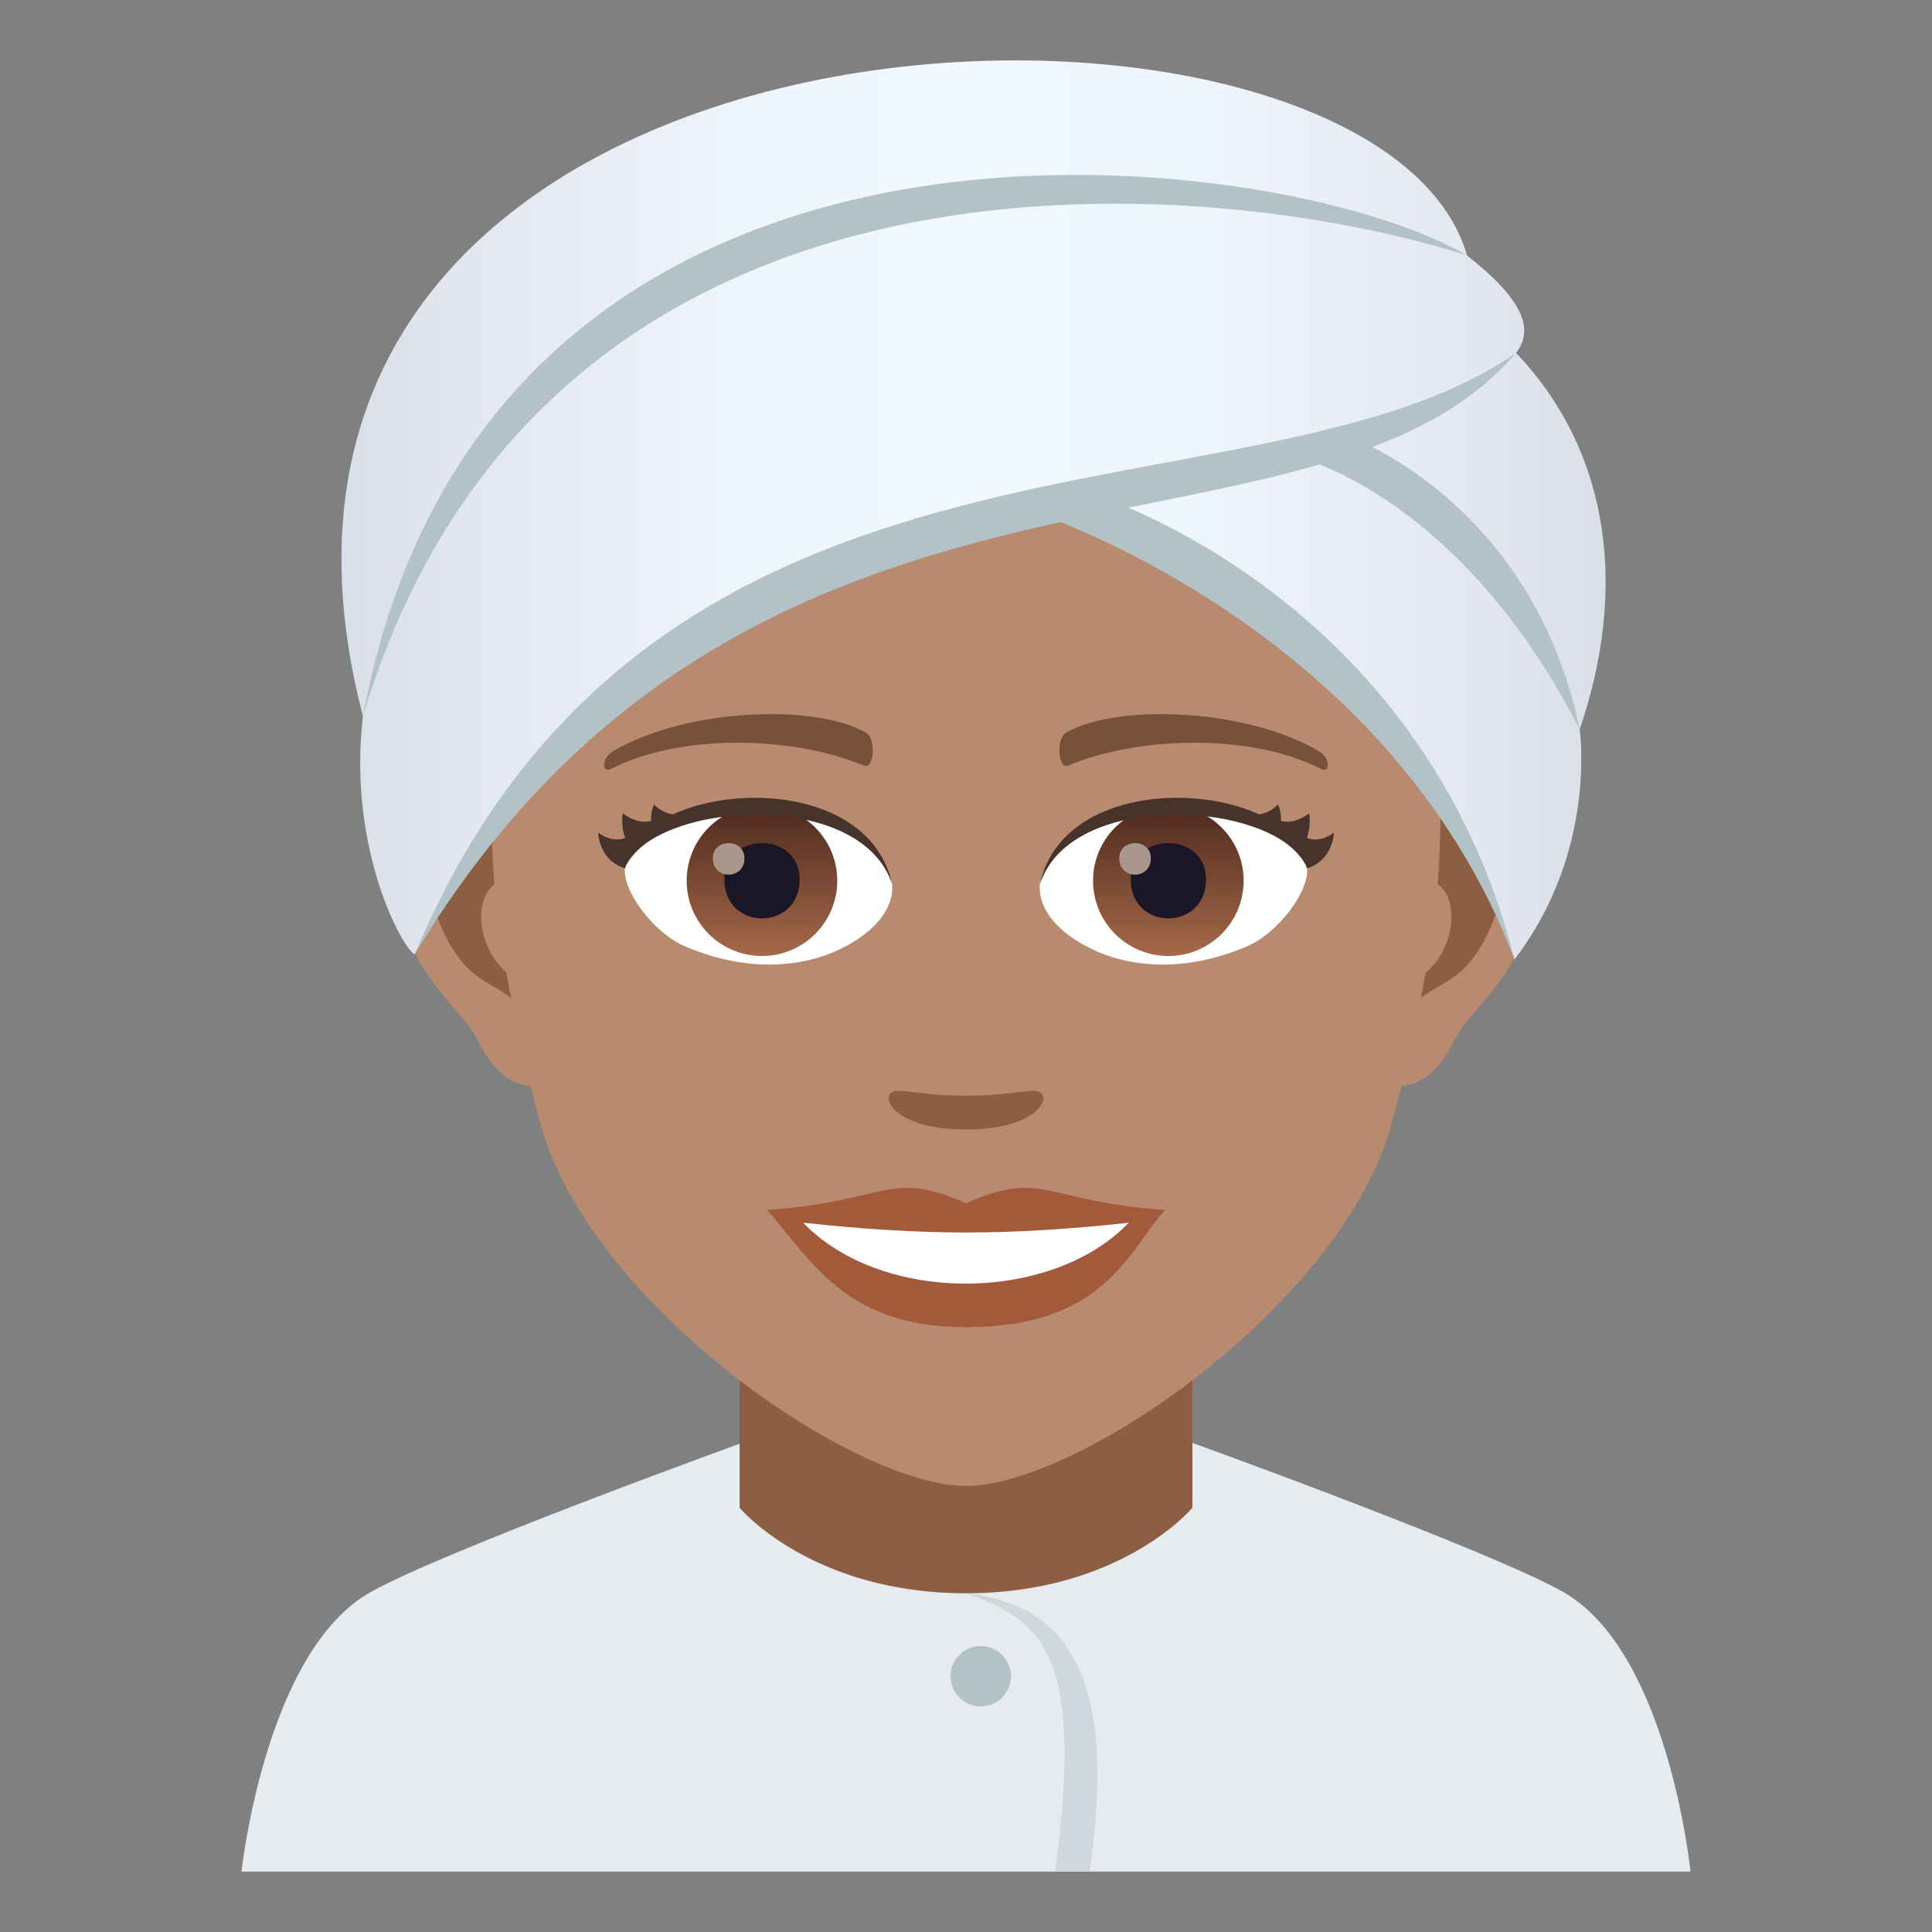 <?xml version="1.0" encoding="utf-8"?>
<!-- Generator: Adobe Illustrator 15.0.0, SVG Export Plug-In . SVG Version: 6.00 Build 0)  -->
<!DOCTYPE svg PUBLIC "-//W3C//DTD SVG 1.1//EN" "http://www.w3.org/Graphics/SVG/1.1/DTD/svg11.dtd">
<svg version="1.1" id="Layer_1" xmlns:x="http://ns.adobe.com/Extensibility/1.0/" xmlns:i="http://ns.adobe.com/AdobeIllustrator/10.0/" xmlns:graph="http://ns.adobe.com/Graphs/1.0/"
	 xmlns="http://www.w3.org/2000/svg" xmlns:xlink="http://www.w3.org/1999/xlink" xmlns:a="http://ns.adobe.com/AdobeSVGViewerExtensions/3.0/"
	 x="0px" y="0px" width="64px" height="64px" viewBox="0 0 64 64" enable-background="new 0 0 64 64" xml:space="preserve">
<rect x="0" y="0" width="64" height="64" fill="#808080" stroke="none"/>
<path fill="#E6EBEF" d="M12.256,52.752c2.4-1.365,12.363-4.969,12.363-4.969h14.84c0,0,9.955,3.596,12.342,4.965
	C55.271,54.732,56,62,56,62H8C8,62,8.775,54.729,12.256,52.752z"/>
<path fill="#8C5F44" d="M24.5,49.947c0,0,2.361,2.832,7.5,2.832c5.141,0,7.5-2.832,7.5-2.832v-8.035h-15V49.947z"/>
<path fill="#CFD8DD" d="M32,52.779c2.471,0.908,3.938,1.859,2.955,9.221h1.137C37.094,55.17,35.096,53.125,32,52.779z"/>
<path fill="#B3C2C6" d="M32.488,54.527c0.551,0,1,0.447,1,1s-0.449,1-1,1c-0.555,0-1-0.447-1-1S31.934,54.527,32.488,54.527"/>
<path id="Path_1247_" fill="#B88A6F" d="M48.427,24.596c-2.544,0.309-4.38,8.824-2.781,11.07c0.225,0.314,1.535,0.816,2.507-1.168
	c0.538-1.098,2.091-2.014,2.571-4.28C51.341,27.316,50.956,24.291,48.427,24.596z"/>
<path id="Path_1246_" fill="#B88A6F" d="M15.575,24.596c2.543,0.309,4.379,8.824,2.779,11.07c-0.225,0.314-1.535,0.816-2.507-1.168
	c-0.538-1.098-2.091-2.014-2.571-4.28C12.66,27.316,13.045,24.289,15.575,24.596z"/>
<path id="Path_1245_" fill="#8C5F44" d="M48.356,26.23c-0.662,0.208-1.387,1.219-1.779,2.898c2.319-0.498,1.739,3.365-0.275,3.438
	c0.018,0.389,0.044,0.79,0.092,1.208c0.971-1.41,1.957-0.843,2.935-2.943C50.209,28.941,50,25.713,48.356,26.23z"/>
<path id="Path_1244_" fill="#8C5F44" d="M17.423,29.124c-0.393-1.676-1.115-2.687-1.778-2.894c-1.643-0.518-1.854,2.711-0.973,4.602
	c0.978,2.1,1.964,1.533,2.937,2.943c0.047-0.421,0.074-0.822,0.09-1.21C15.704,32.469,15.133,28.654,17.423,29.124z"/>
<path fill="#B88A6F" d="M32,8.224c-11.019,0-16.325,8.974-15.663,20.511c0.137,2.319,0.782,5.666,1.578,8.532
	C19.567,43.225,28.287,49.225,32,49.225c3.712,0,12.432-6,14.085-11.958c0.796-2.866,1.441-6.212,1.578-8.532
	C48.324,17.198,43.02,8.224,32,8.224z"/>
<path fill="#A35A3B" d="M31.999,39.858c-2.582-1.136-2.603-0.046-6.589,0.222c1.496,1.698,2.598,3.884,6.587,3.884
	c4.579,0,5.354-2.481,6.593-3.884C34.6,39.813,34.583,38.723,31.999,39.858z"/>
<path fill="#FFFFFF" d="M26.606,40.504c2.603,2.707,8.216,2.672,10.785,0.001C33.385,40.935,30.615,40.935,26.606,40.504z"/>
<path fill="#78513A" d="M43.708,24.896c-2.394-1.427-6.688-1.602-8.386-0.629c-0.36,0.196-0.265,1.227,0.047,1.098
	c2.423-1.009,6.115-1.059,8.391,0.107C44.063,25.627,44.071,25.104,43.708,24.896z"/>
<path fill="#78513A" d="M20.291,24.896c2.394-1.427,6.687-1.602,8.389-0.629c0.36,0.196,0.264,1.227-0.049,1.098
	c-2.425-1.009-6.112-1.061-8.391,0.107C19.935,25.627,19.929,25.104,20.291,24.896z"/>
<path fill="#8C5F44" d="M34.477,36.197c-0.263-0.185-0.878,0.1-2.478,0.1c-1.599,0-2.215-0.284-2.477-0.1
	c-0.314,0.221,0.185,1.219,2.477,1.219C34.29,37.416,34.792,36.42,34.477,36.197z"/>
<path id="Path_1243_" fill="#FFFFFF" d="M29.549,29.224c0.094,0.73-0.402,1.594-1.772,2.242c-0.87,0.412-2.681,0.897-5.061-0.106
	c-1.066-0.449-2.106-1.851-2.013-2.625C21.993,26.303,28.342,25.947,29.549,29.224z"/>
<linearGradient id="Oval_1_" gradientUnits="userSpaceOnUse" x1="-424.581" y1="477.444" x2="-424.581" y2="478.203" gradientTransform="matrix(6.57 0 0 -6.57 2814.78 3168.528)">
	<stop  offset="0" style="stop-color:#A6694A"/>
	<stop  offset="1" style="stop-color:#4F2A1E"/>
	<a:midPointStop  offset="0" style="stop-color:#A6694A"/>
	<a:midPointStop  offset="0.5" style="stop-color:#A6694A"/>
	<a:midPointStop  offset="1" style="stop-color:#4F2A1E"/>
</linearGradient>
<circle id="Oval_163_" fill="url(#Oval_1_)" cx="25.241" cy="29.175" r="2.494"/>
<path id="Path_1242_" fill="#1A1626" d="M23.995,29.129c0,1.726,2.494,1.726,2.494,0C26.489,27.528,23.995,27.528,23.995,29.129z"/>
<path id="Path_1241_" fill="#AB968C" d="M23.615,28.431c0,0.724,1.046,0.724,1.046,0C24.661,27.761,23.615,27.761,23.615,28.431z"/>
<path id="Path_1240_" fill="#45332C" d="M29.561,29.321c-1.013-3.255-7.917-2.774-8.857-0.586
	C21.052,25.932,28.697,25.193,29.561,29.321z"/>
<path id="Path_1239_" fill="#FFFFFF" d="M34.451,29.224c-0.094,0.73,0.402,1.594,1.772,2.242c0.87,0.412,2.681,0.897,5.061-0.106
	c1.068-0.449,2.106-1.851,2.013-2.625C42.009,26.303,35.658,25.947,34.451,29.224z"/>
<linearGradient id="Oval_2_" gradientUnits="userSpaceOnUse" x1="-425.231" y1="477.444" x2="-425.231" y2="478.203" gradientTransform="matrix(6.57 0 0 -6.57 2832.511 3168.528)">
	<stop  offset="0" style="stop-color:#A6694A"/>
	<stop  offset="1" style="stop-color:#4F2A1E"/>
	<a:midPointStop  offset="0" style="stop-color:#A6694A"/>
	<a:midPointStop  offset="0.5" style="stop-color:#A6694A"/>
	<a:midPointStop  offset="1" style="stop-color:#4F2A1E"/>
</linearGradient>
<circle id="Oval_162_" fill="url(#Oval_2_)" cx="38.703" cy="29.175" r="2.494"/>
<path id="Path_1238_" fill="#1A1626" d="M37.457,29.129c0,1.726,2.494,1.726,2.494,0C39.951,27.528,37.457,27.528,37.457,29.129z"/>
<path id="Path_1237_" fill="#AB968C" d="M37.077,28.431c0,0.724,1.046,0.724,1.046,0C38.123,27.761,37.077,27.761,37.077,28.431z"/>
<path id="Path_1236_" fill="#45332C" d="M34.441,29.321c1.011-3.253,7.911-2.788,8.855-0.586
	C42.947,25.932,35.303,25.193,34.441,29.321z"/>
<path fill="#45332C" d="M21.664,26.644c-0.125,0.313-0.094,0.547-0.094,0.547s-0.406,0.156-0.938-0.25
	c-0.074,0.451,0.078,0.813,0.078,0.813s-0.375,0.203-0.9-0.172c0.104,1.031,0.906,1.18,0.906,1.18S20.671,27.855,22.552,27
	C22.552,27,22.008,27.035,21.664,26.644z"/>
<path fill="#45332C" d="M42.337,26.644c0.125,0.313,0.094,0.547,0.094,0.547s0.406,0.156,0.938-0.25
	c0.074,0.451-0.078,0.813-0.078,0.813s0.375,0.203,0.9-0.172c-0.104,1.031-0.906,1.18-0.906,1.18S43.33,27.855,41.449,27
	C41.449,27,41.993,27.035,42.337,26.644z"/>
<linearGradient id="SVGID_1_" gradientUnits="userSpaceOnUse" x1="11.31" y1="16.892" x2="53.188" y2="16.892">
	<stop  offset="0" style="stop-color:#DADEE6"/>
	<stop  offset="0.103" style="stop-color:#E3E7EF"/>
	<stop  offset="0.305" style="stop-color:#EEF4FB"/>
	<stop  offset="0.5" style="stop-color:#F2F8FF"/>
	<stop  offset="0.695" style="stop-color:#EEF4FB"/>
	<stop  offset="0.896" style="stop-color:#E3E7EF"/>
	<stop  offset="1" style="stop-color:#DADEE6"/>
	<a:midPointStop  offset="0" style="stop-color:#DADEE6"/>
	<a:midPointStop  offset="0.3" style="stop-color:#DADEE6"/>
	<a:midPointStop  offset="0.5" style="stop-color:#F2F8FF"/>
	<a:midPointStop  offset="0.7" style="stop-color:#F2F8FF"/>
	<a:midPointStop  offset="1" style="stop-color:#DADEE6"/>
</linearGradient>
<path fill="url(#SVGID_1_)" d="M50.22,11.691c0.624-0.793,0.209-1.797-1.627-3.229c0.001,0,0.001,0.001,0.007,0.001
	C45.474-2.292,5.531-1.168,12.022,23.724c-0.516,4.395,1.329,7.732,1.715,7.887c4.225-8.783,13.036-12.822,20.938-15.179
	c12.202,3.317,15.493,15.351,15.493,15.351c2.76-3.6,2.16-7.627,2.16-7.621C53.887,19.619,53.409,15.038,50.22,11.691z"/>
<path fill="#B3C2C6" d="M52.329,24.162c-1.587-7.609-7.689-9.721-7.689-9.721l-1.961,0.597
	C42.679,15.038,48.228,16.155,52.329,24.162z"/>
<path fill="#B3C2C6" d="M50.169,31.783c-3.09-12.193-14.097-15.462-14.097-15.462l-1.958,0.597
	C34.114,16.917,45.952,20.659,50.169,31.783z"/>
<path fill="#B3C2C6" d="M12.022,23.724c4.189-22.365,30.401-18.9,36.57-15.263C40.192,5.76,18.079,3.613,12.022,23.724z"/>
<path fill="#B3C2C6" d="M13.737,31.611c7.979-18.99,27.831-13.9,36.482-19.92C43.497,19.572,24.948,13.017,13.737,31.611z"/>
</svg>

